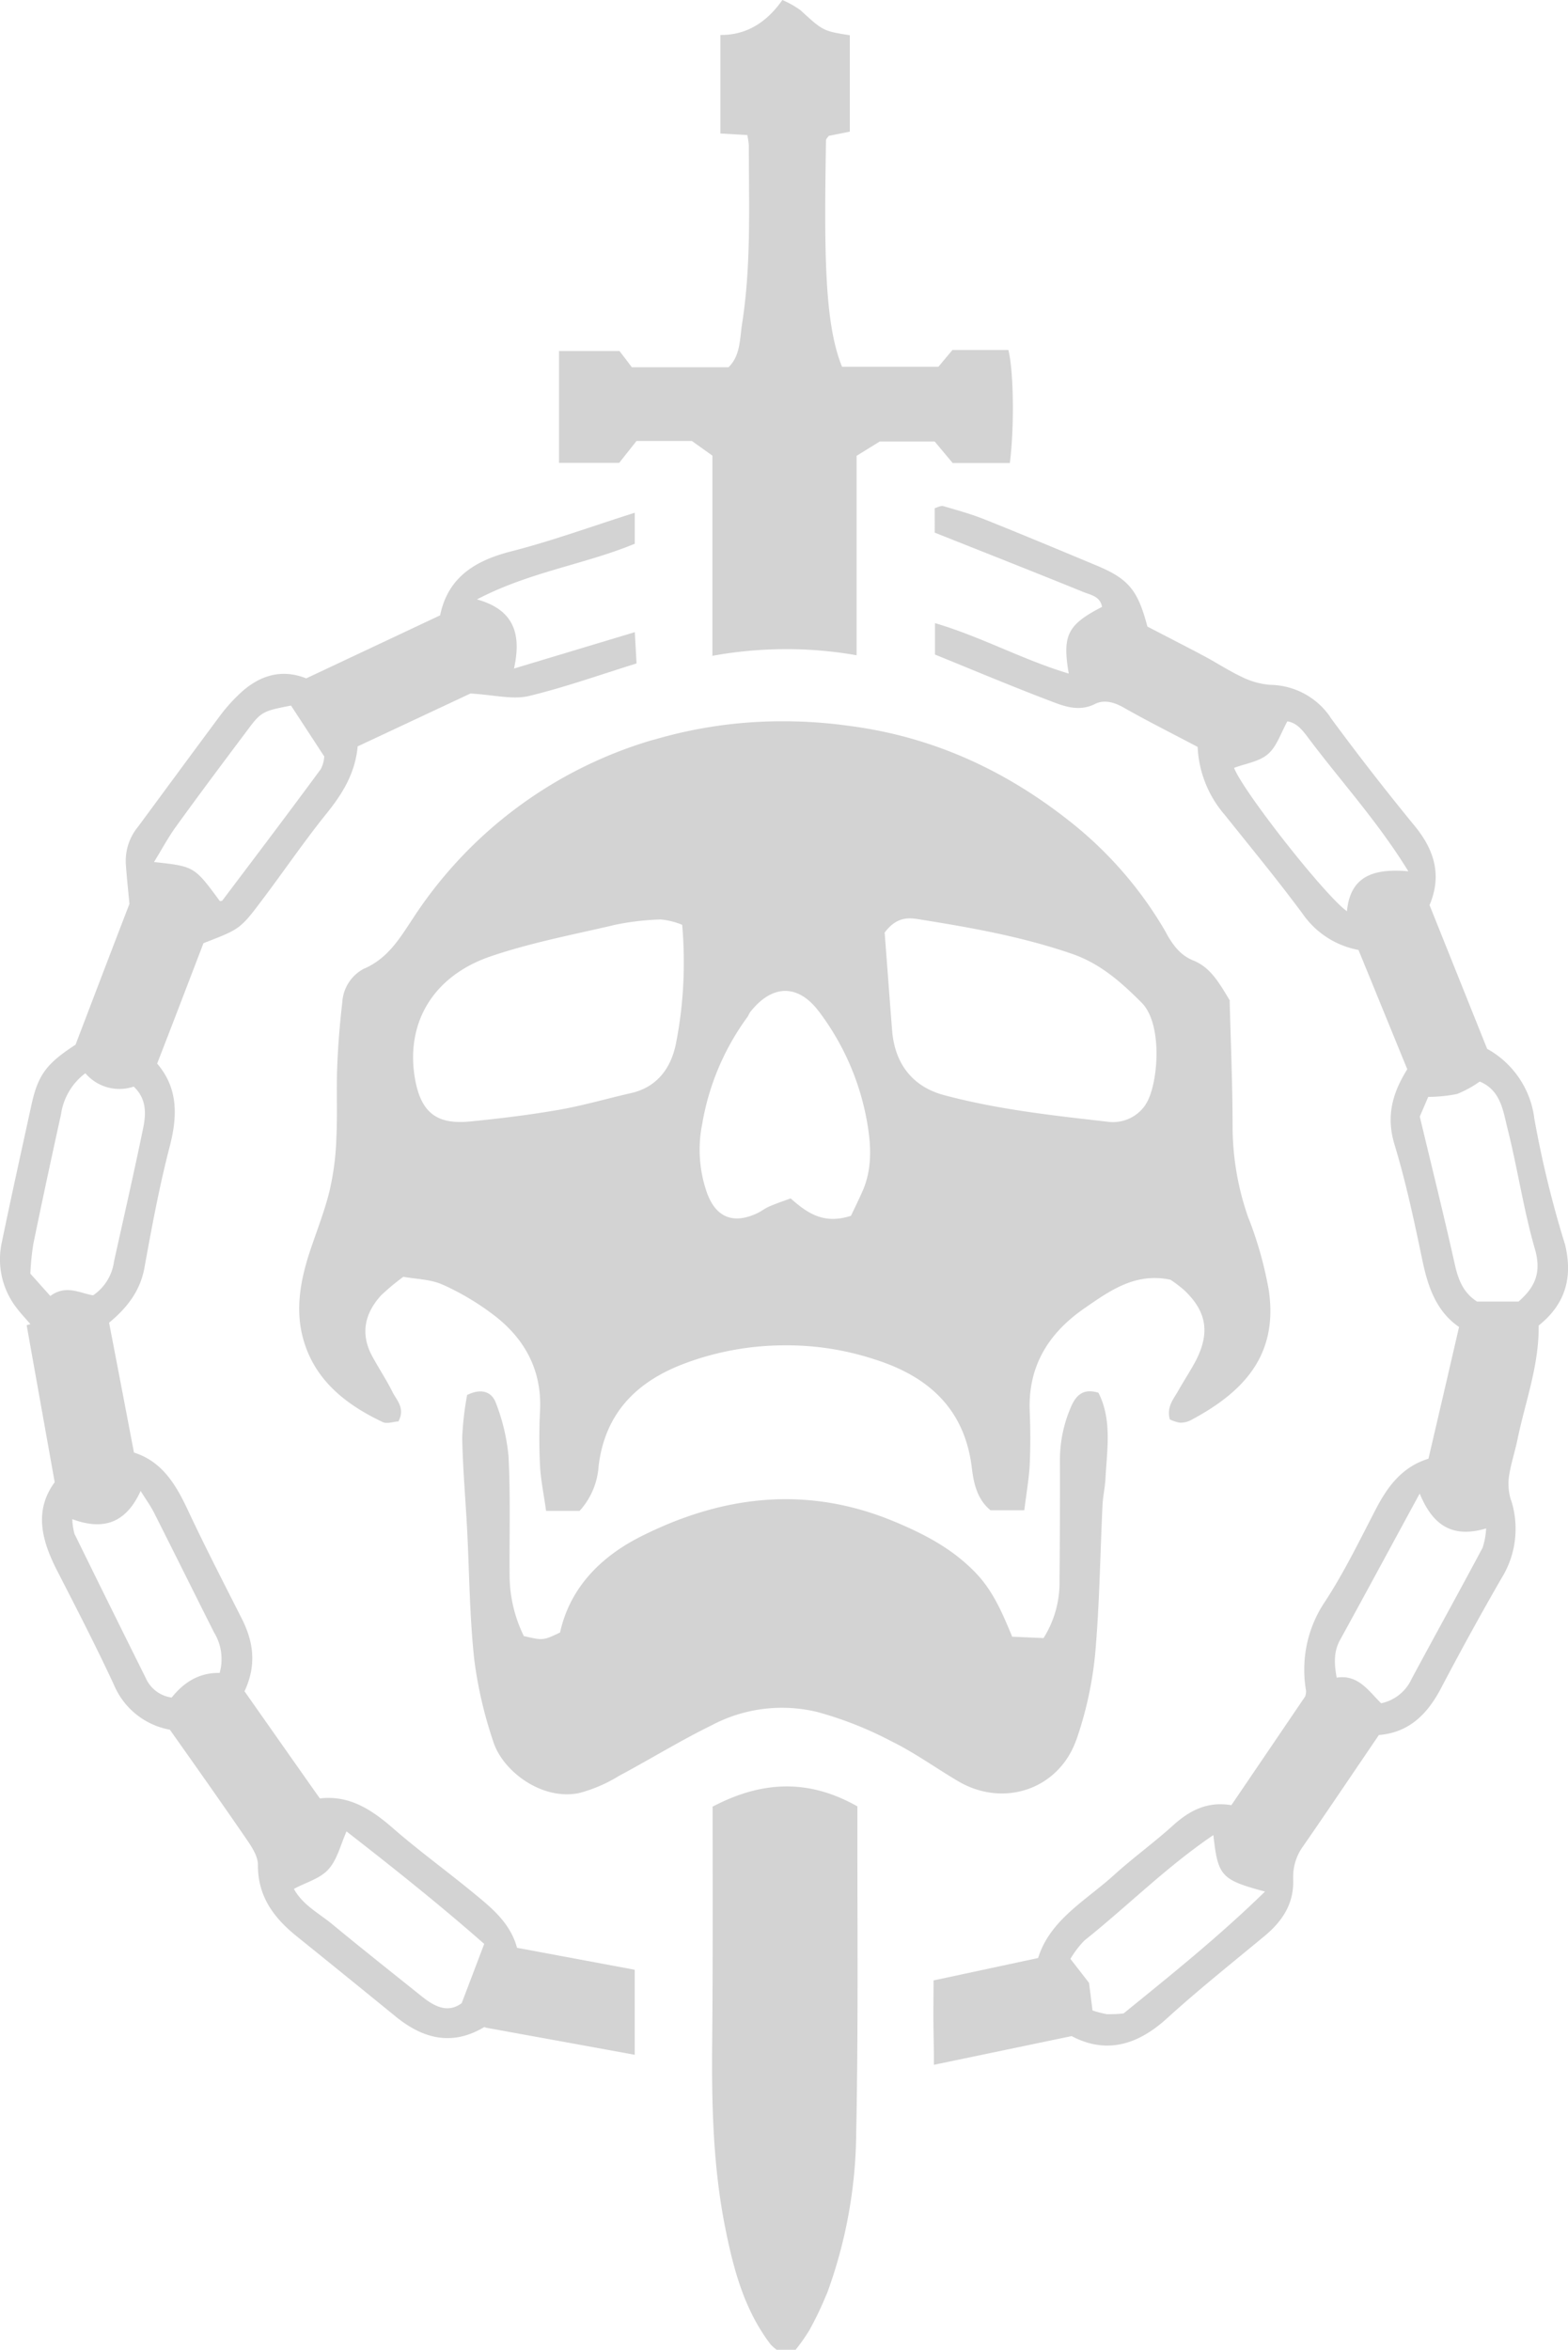 <svg id="Capa_1" data-name="Capa 1" xmlns="http://www.w3.org/2000/svg" viewBox="0 0 534.06 800"><defs><style>.cls-1{fill:#d3d3d3;}</style></defs><path class="cls-1" d="M551.82,340.7c.35,13.47,1,28.35,1,43.25a94.16,94.16,0,0,0,5.62,31.35l-.2-.65a130.55,130.55,0,0,1,6.88,24.4l.12.85c2.93,21.65-8.77,34.05-26.5,43.5a7.52,7.52,0,0,1-3.62.93h-.25a12.31,12.31,0,0,1-3.5-1.15l.07,0c-1.17-4.25,1.28-6.9,2.9-9.77,2-3.55,4.25-6.9,6.13-10.53,4.72-9.4,3.4-16.6-4.23-23.75a45.19,45.19,0,0,0-4.45-3.38l-.17-.09c-11.88-2.51-20.55,3.7-29.18,9.67-12.22,8.42-19.3,19.62-18.72,35,.25,6.12.27,12.22,0,18.35-.28,5-1.18,9.92-1.83,15.45H470.35c-4.57-3.73-5.75-9.35-6.35-14.48-2.47-20.2-15-31.15-33.05-36.85A95.82,95.82,0,0,0,400.43,458a97.5,97.5,0,0,0-33.65,5.95l.67-.23c-16.75,5.93-28.32,16.63-30.57,35.45a25.07,25.07,0,0,1-6.48,15.2l0,0H319c-.72-5.23-1.75-10.2-2.05-15a187,187,0,0,1,0-19.38c.58-13.3-5-23.77-15-31.7a89,89,0,0,0-17.6-10.7l-.55-.22c-4.07-1.88-9-1.9-13.42-2.7a75.65,75.65,0,0,0-7.63,6.37l0,0c-5.53,6.12-7.05,13-3.05,20.52,2.2,4.08,4.9,8.15,7,12.35,1.4,2.83,4.4,5.45,2,10-1.55,0-3.8.95-5.3.23-13-6.13-23.75-14.73-27.4-29.35-2.32-9.38-.65-18.83,2.3-28,2.28-7,5.1-13.95,6.88-21.1a91.54,91.54,0,0,0,2.37-17.8v-.18c.43-8.15,0-16.3.3-24.47.28-7.4.9-14.83,1.75-22.2a13.78,13.78,0,0,1,7.53-11.35l.07,0c8-3.57,11.93-10.2,16.5-17.12A146.78,146.78,0,0,1,355,252l1-.25a154.08,154.08,0,0,1,43.83-6.2,161.15,161.15,0,0,1,22.1,1.52l-.83-.1c29.5,3.6,55.05,15.48,77.78,33.85A132.05,132.05,0,0,1,530,317.22l.32.63c2.28,4.07,4.83,7.4,9.08,9.12,5.52,2.23,8.37,6.7,12.5,13.7Zm-117.5-23.12c.8,10.34,1.63,21.77,2.53,33.2,1,12.57,8.15,19.47,17.55,22,18.35,4.92,37,6.95,55.65,9.07a13.07,13.07,0,0,0,2.05.15,13.29,13.29,0,0,0,11.12-6l0-.05c4.17-6.13,6.12-27.18-1.43-34.65-7-7-14.07-13.3-23.8-16.63-16.62-5.7-33.77-8.8-51-11.55-3.8-.62-8.25-1.62-12.77,4.48Zm-69.07-2.78a25.09,25.09,0,0,0-7.2-1.78H358a89.94,89.94,0,0,0-16.6,2.05l.6-.1c-14.05,3.26-28.35,6-41.95,10.63-19.23,6.58-28.65,22.13-25.87,40.63,2,13.1,8,16.67,19.17,15.54,10-1,20.05-2.22,30-3.95,8.25-1.44,16.3-3.8,24.48-5.67,9.1-2,13.8-8.73,15.42-17a141.47,141.47,0,0,0,2.65-27.58c0-4.47-.2-8.92-.6-13.29l.05.57Zm57.6,99.08c1.28-2.7,2.75-5.68,4.07-8.7,3.05-7.13,2.8-14.8,1.6-22.05a87.48,87.48,0,0,0-16.72-38.95l.15.22c-7.15-9.55-16-9.32-23.43.15-.4.53-.6,1.23-1,1.75a85.8,85.8,0,0,0-15.2,35.47l-.08.53A44.28,44.28,0,0,0,374,406.65l-.1-.3c3.05,8.15,8.9,10.43,16.9,6.73,1.53-.73,2.88-1.8,4.43-2.45,2.37-1,4.82-1.83,7.07-2.65,5.85,5.2,11.43,8.9,20.6,5.9Z" transform="translate(-133 0)"/><path class="cls-1" d="M170.15,450.27c2.93,15.2,5.65,29.41,8.48,44.23,9.75,3.1,14.4,11.12,18.5,19.9,5.74,12.22,11.94,24.25,18.05,36.3,4.07,7.9,5.39,15.92,1.1,25.07,8.34,11.85,16.84,24,25.67,36.48,9.77-1.15,17.22,3.52,24.47,9.77,8.9,7.8,18.53,14.75,27.68,22.28,6.3,5.15,12.7,10.3,15,18.8l40.08,7.47v28.95L298,690.2c.87-.15,0-.23-.43.1-10.94,6.35-20.7,3.62-29.87-3.85q-16.9-13.77-33.93-27.5c-7.67-6.23-13-13.53-12.92-24.1,0-3-2.18-6.25-4.08-9-8.4-12.23-17.05-24.48-25.92-37a25.61,25.61,0,0,1-19-15.18l-.08-.17c-6.12-13.18-12.8-26.1-19.42-39-5.2-10.2-7.8-20.27-.72-29.9-3.28-18.35-6.43-35.92-9.55-53.45l1.27-.37c-1.52-1.78-3.15-3.48-4.57-5.35a27,27,0,0,1-5-23.2l-.05.17c3.2-15.47,6.63-30.9,10-46.35,2.25-10.2,5.15-14,15-20.4,6.13-16.05,12.23-32.07,18.35-47.92-.42-4.7-.95-9.33-1.25-14v-.67A18.21,18.21,0,0,1,180,281.47l0,0c9.45-12.78,18.85-25.6,28.35-38.35a57.91,57.91,0,0,1,6.1-6.78l0,0c6.65-6.35,14.27-8.8,22.85-5.4l45.6-21.45c2.7-13.1,12.07-18.73,24.47-21.85,14-3.6,27.55-8.58,41.83-13.08v10.55c-17.18,7.1-35.8,9.55-53.75,18.95,12.67,3.53,15.2,11.78,12.62,23.53l41.15-12.38c.18,3.48.38,6.73.58,10.65-12.4,3.85-24.48,8.15-36.7,11.1-5.6,1.28-11.9-.4-19.85-.87l-38.43,18c-.85,9.23-5.22,16.2-10.65,22.93-7.62,9.45-14.47,19.55-21.82,29.27-7.65,10.2-7.73,10-20.05,14.8-4.95,12.9-10.2,26.68-15.78,41,7.13,8.28,7,17.78,4.28,28.23-3.55,13.65-6.13,27.6-8.65,41.5-1.48,7.82-5.95,13.45-11.9,18.4ZM162,365.42a21.27,21.27,0,0,0-8.18,13.66l0,.12q-4.91,22.16-9.48,44.35a92.66,92.66,0,0,0-1,9.85v.2l6.8,7.6c5.38-4,10.2-.88,14.58-.23a16.58,16.58,0,0,0,7.07-11.22v-.1c3.33-15.1,6.78-30.13,9.9-45.25,1.05-5,1.4-10.2-3.15-14.48a15.23,15.23,0,0,1-16.42-4.5l0,0Zm81.37-108L232.12,240.2c-9.42,1.82-10.2,2.17-14.4,7.77-8.25,11-16.59,22.1-24.75,33.4-2.69,3.7-4.85,7.78-7.52,12.1,13.73,1.48,13.73,1.48,22.42,13.28.33,0,.8,0,.95-.3,11.2-14.83,22.43-29.65,33.43-44.6a10.73,10.73,0,0,0,1.2-4.5v0ZM290.23,682c2.55-6.67,4.85-12.75,7.69-20.22-14.75-13-31-25.95-46.9-38.3-2.05,4.7-3.2,9.62-6.12,12.87s-7.55,4.4-11.8,6.7c3.07,5.6,8.72,8.37,13.32,12.23,9.88,8.15,20,16.17,30,24.17,4.33,3.53,9,6.08,13.78,2.53ZM207.8,569.53a16.65,16.65,0,0,0,.65-4.76,17.18,17.18,0,0,0-2.6-9.12l.05.08c-6.82-13.53-13.55-27.13-20.4-40.68-1.15-2.3-2.7-4.43-4.6-7.48-4.92,10.78-12.48,13.61-23.27,9.61a21,21,0,0,0,.85,5.37l0-.15q12,24.45,24.2,48.93a11.27,11.27,0,0,0,8.75,6.57h.05c4-5,9.17-8.52,16.32-8.37Z" transform="translate(-133 0)"/><path class="cls-1" d="M451,674.2l35.58-7.62c4.07-13.05,16.2-19.51,25.85-28.25,6.5-5.9,13.7-11.08,20.22-17,5.58-5,11.58-8.15,19.75-6.78l25.13-37a6,6,0,0,0,.32-1.92h0a40.74,40.74,0,0,1-.62-7.2,41.31,41.31,0,0,1,7.45-23.75l-.1.12c6.25-9.6,11.3-20,16.6-30.2,4.07-8,9-15.13,18.35-18,3.47-14.87,6.9-29.57,10.42-44.85-7.82-5.35-10.65-13.8-12.55-23-2.75-13.15-5.55-26.35-9.45-39.17-2.83-9.4-.85-17.23,4.37-25.58-5.45-13.27-11-26.92-16.62-40.6a29.78,29.78,0,0,1-19.1-12.42l-.08-.1c-8.47-11.43-17.55-22.43-26.4-33.5a37.87,37.87,0,0,1-9.2-23v-.1c-8.62-4.55-17.07-8.78-25.27-13.43-3.25-1.85-6.65-2.72-9.68-1.2-5.27,2.65-10.2.93-14.72-.82-13.23-5-26.25-10.5-39.8-16v-10.7c15.9,4.7,30,12.53,45.57,17.18-2.25-13.1-.42-16.63,11.33-22.7-.68-3.78-4.08-4.08-6.75-5.23-16.53-6.72-33.13-13.24-50.23-20.05V173c1-.28,2.05-.93,2.9-.7,4.8,1.4,9.7,2.75,14.28,4.6,12.52,5,24.92,10.2,37.4,15.4,11.27,4.63,14.52,8.3,17.85,21,6,3.13,12.6,6.48,19.12,9.95,4.48,2.38,8.75,5.2,13.33,7.33a26.11,26.11,0,0,0,9.45,2.57h.1a25.23,25.23,0,0,1,20.32,11l0,.08Q600,263.08,614.8,281.13c6.85,8.3,9.35,17,5.1,27l19.62,48.93a31.57,31.57,0,0,1,16,23.17l0,.18a356,356,0,0,0,10.67,43.72l-.7-2.57c3.53,12.07,1.35,21.9-8.42,29.7.17,13.57-4.58,26-7.2,38.72-.88,4.27-2.3,8.45-2.93,12.78a17,17,0,0,0-.15,2.34,18.54,18.54,0,0,0,.88,5.71l0-.13a31.18,31.18,0,0,1,1.53,9.78,31.68,31.68,0,0,1-4.68,16.65l.08-.15c-7.25,12.57-14.28,25.37-21,38.17-4.57,8.53-10.75,14.7-20.95,15.53-8.65,12.7-17.12,25.32-25.8,37.85a17.6,17.6,0,0,0-3.4,10.45c0,.32,0,.62,0,.95v0c.3,8.15-3.68,14.15-9.73,19.17-11.2,9.28-22.6,18.35-33.37,28.15-10.2,9.23-20.88,12-32.35,5.93l-46.9,9.77c0-5.72-.15-10.37-.18-15s.05-8.77.05-13.75ZM616.58,380.12c4.25,17.78,8.3,34.05,11.95,50.41,1.17,5.17,2.89,9.62,7.57,12.57h14.1c5.7-4.9,7.87-10,5.6-17.85-3.9-13.5-5.92-27.52-9.37-41.18-1.5-5.94-2.25-12.87-9.43-15.87a37.42,37.42,0,0,1-7.45,4.12l-.25.1a50.42,50.42,0,0,1-9.85,1h0Zm0,128.28c-9.9,18.2-18.53,34.22-27.31,50.18-2,3.87-1.87,7.74-1,12.55,7.37-1.2,11,4.7,15.15,8.72a14.7,14.7,0,0,0,10.35-8.25l.05-.1c8-14.87,16.2-29.67,24.15-44.6a25.18,25.18,0,0,0,1.2-6.5v-.07c-11,3.25-18-.48-22.67-12ZM564,644c-15.13-4.07-16.15-5.24-17.73-19.27-16,10.83-29.25,24.2-43.9,35.87a32,32,0,0,0-4.7,6.13l-.08.15,6.33,8.15c.43,3.3.8,6.25,1.18,9.4A36.39,36.39,0,0,0,510,685.7l.22,0c.33,0,.68,0,1.05,0a38.9,38.9,0,0,0,4.63-.28l-.18,0c16-13,32.28-26,48.15-41.48Zm48.67-347.4c-10.2-16.59-22.42-30-33.3-44.37-2.15-2.82-4.25-6.12-7.9-6.65-2.25,4.08-3.6,8.55-6.62,11.15s-7.61,3.2-11.53,4.68c3,7.9,30.82,43.35,38.45,48.82,1.13-12.05,9.15-14.62,20.83-13.62Z" transform="translate(-133 0)"/><path class="cls-1" d="M311.53,557c6.45,1.49,6.45,1.49,12.22-1.23,3.38-15.35,14-25.9,27.58-32.72,27.3-13.73,55.65-17.38,85-5.58,10.87,4.43,20.85,9.5,29,18,5.87,6.12,8.95,13.35,12.42,21.72l10.68.47a35.48,35.48,0,0,0,5.45-19c0-.55,0-1.1,0-1.65v.08q.18-19.85.13-39.73v-.15a45.23,45.23,0,0,1,4-18.77l-.13.27c1.73-3.87,4.23-6.12,9.25-4.57,4.73,9.3,2.88,19.45,2.38,29.45-.18,3-.88,6-1,9-.82,16.92-1,33.87-2.52,50.72a126.49,126.49,0,0,1-6.53,29.43l.28-.88c-5.83,17.28-24.9,23.75-40.53,14.45-7.57-4.47-14.75-9.67-22.6-13.52a124.43,124.43,0,0,0-25.35-10l-.9-.2a51.15,51.15,0,0,0-34.92,4.73l.27-.13c-10.87,5.3-21.22,11.7-31.92,17.4a49.79,49.79,0,0,1-13.43,5.8l-.35.08c-12.9,2.47-26-7.88-29-17.58a143.87,143.87,0,0,1-6.45-27.67l-.08-.78c-1.55-14.42-1.62-29.05-2.37-43.6-.55-10.45-1.48-20.9-1.68-31.37a102.21,102.21,0,0,1,1.8-15.23l-.1.65c5-2.45,8.5-1,9.85,2.95a66.64,66.64,0,0,1,4.25,18.25l0,.28c.67,13.55.22,27.15.35,40.77a47.13,47.13,0,0,0,5,20.15l-.12-.27Z" transform="translate(-133 0)"/><path class="cls-1" d="M375.65,223.32v-68.2l-7-5H349.8l-5.9,7.45H323.4V119.5H344c1.25,1.62,2.65,3.47,4.2,5.52h32.93c4.07-3.9,3.82-9.62,4.62-14.75,3.15-20.15,2.3-40.47,2.3-60.75a25.38,25.38,0,0,0-.57-3.72l0,.17-9.12-.52V11.9C387,12,394,7.82,399.48,0a32.83,32.83,0,0,1,6.2,3.5l-.1-.08c7.72,7.05,7.67,7.13,16.87,8.58V44.82l-7.17,1.43c-.33.52-.95,1-.95,1.6-.6,37.3-.63,62.1,5.47,77h32.83l4.77-5.7h19.05c1.83,7.18,2.05,26.5.5,38.48H457.48l-6.13-7.33h-18.7l-7.9,4.88v67.9a135.08,135.08,0,0,0-24-2.08,139.49,139.49,0,0,0-26,2.43l.88-.13Z" transform="translate(-133 0)"/><path class="cls-1" d="M375.65,615.08c16.93-8.91,32.85-9.48,49.37-.13v9.18c0,34,.3,67.92-.4,102a161.89,161.89,0,0,1-10.27,55.52l.37-1.12a109.21,109.21,0,0,1-6.4,13.37l.3-.55a62.52,62.52,0,0,1-4.72,6.7l.1-.12h-6.48a12.93,12.93,0,0,1-2.12-1.9h0c-8.83-11.6-12.5-25.25-15.3-39.18-4.25-21-4.73-42.27-4.53-63.62.25-26.43.15-52.93.15-80.08Z" transform="translate(-133 0)"/></svg>
